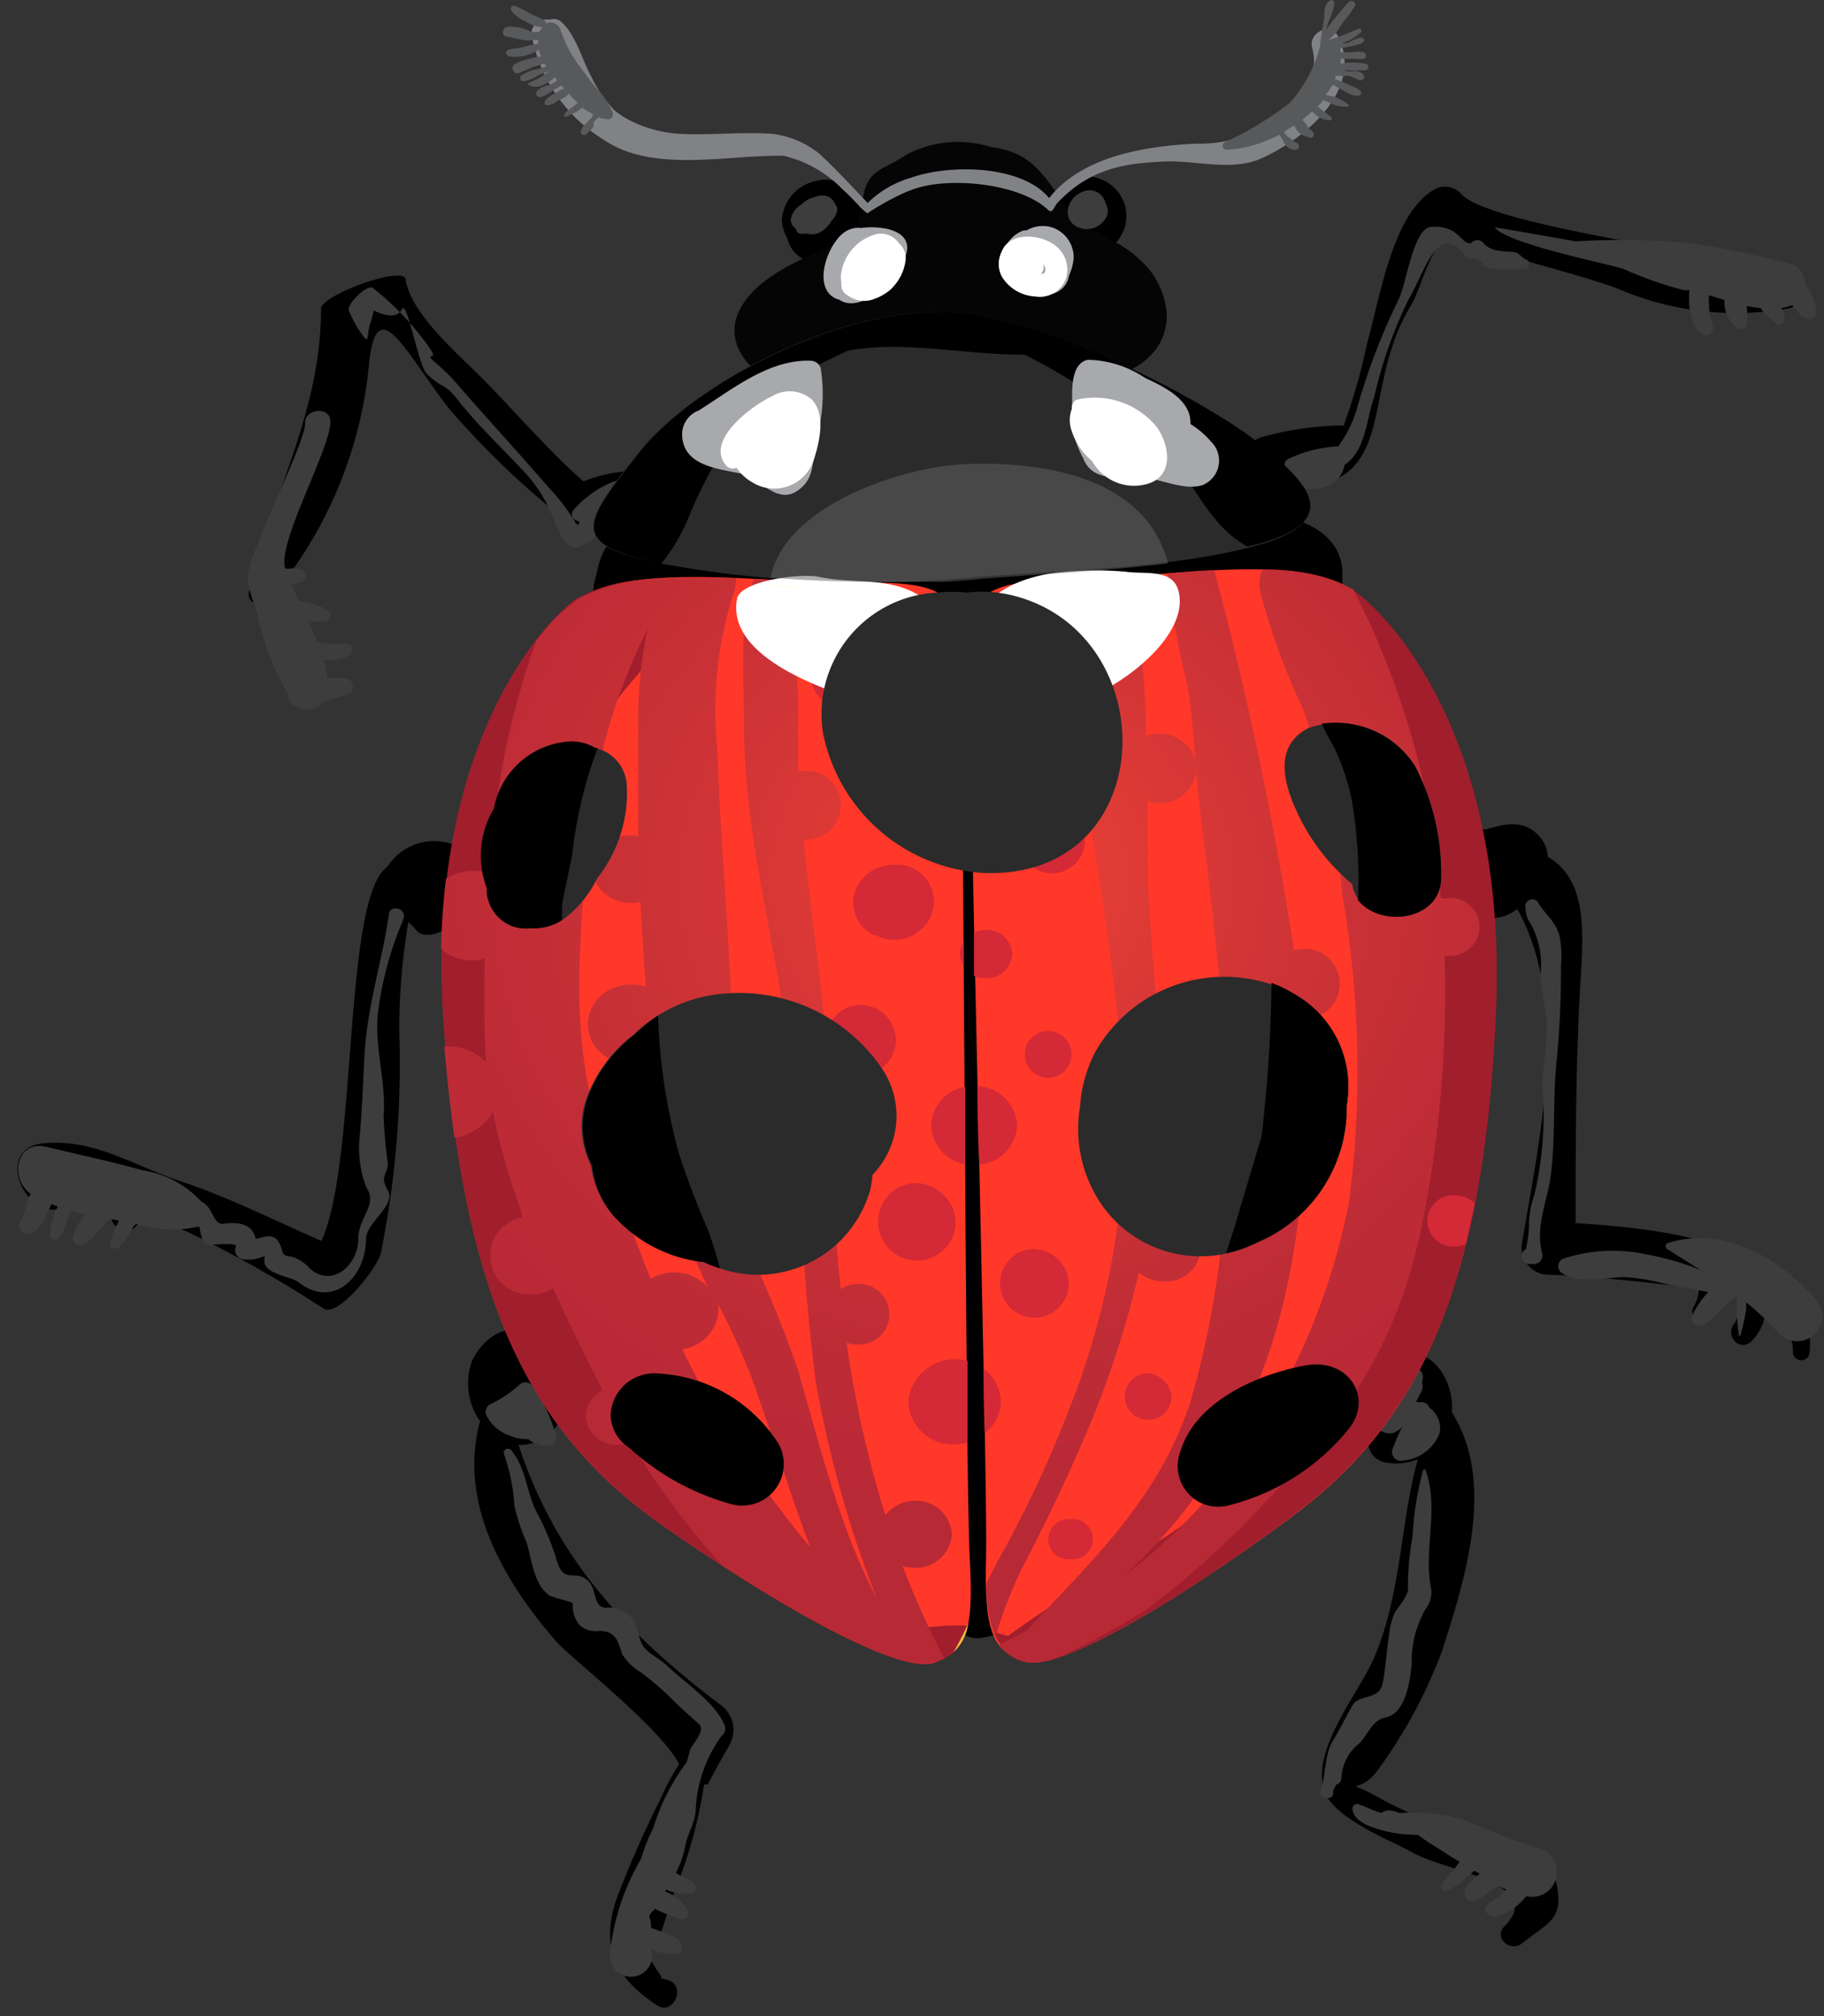 <svg xmlns="http://www.w3.org/2000/svg" xmlns:xlink="http://www.w3.org/1999/xlink" viewBox="-0.75 -0.006 78.081 86.276"><rect x="-0.75" y="-0.006" width="78.081" height="86.276" fill="#333333" stroke="none"/><defs><radialGradient id="a" cx="-543.36" cy="-262.76" r="29.49" gradientTransform="matrix(1 -.01 .01 .92 587.65 274.01)" gradientUnits="userSpaceOnUse"><stop offset="0" stop-color="#ef4136"/><stop offset=".01" stop-color="#ee4136"/><stop offset=".41" stop-color="#d03436"/><stop offset=".75" stop-color="#be2c36"/><stop offset="1" stop-color="#b82936"/></radialGradient><radialGradient id="b" cx="-543.36" cy="-262.76" r="29.49" xlink:href="#a"/></defs><title>Depositphotos_73586195_15</title><g data-name="Layer 2"><g data-name="Layer 4"><path d="M75.68 11.94c-1.74 0-3.65-.84-5.32-1.3-1.25-.35-7.63-1.28-8.56-2.35a.93.93 0 0 0-1.11-.21c-1.83 1-2.35 4.61-2.92 6.61a25.46 25.46 0 0 1-1 3.51 13.36 13.36 0 0 0-3.48.49 1.09 1.09 0 0 0 .24 2.14c6 .5 3.72-3.9 6.14-7.8.41-.66 1-3.19 1.81-2.84 1.22.52 5.86 1.67 7.08 2.18a12.78 12.78 0 0 0 7.25.82c.68-.08.59-1.26-.13-1.25z"/><path d="M25.8 20.19a6.41 6.41 0 0 0-1.57.4c-1.2-1-3.12-3.17-4.22-4.29s-3.17-2.85-3.4-4.36c-.09-.6-3.62.68-3.62 1.27 0 4.45-2.1 7.91-3.08 12.12-.12.5.57.67.85.35a18.15 18.15 0 0 0 4.3-10.24c.35-3 1.57-.35 3.38 2a36.32 36.32 0 0 0 5.13 4.9 1.23 1.23 0 0 0 .27.29 1.78 1.78 0 0 0 1.69 0l.57-.17.33-.07h.2a1.48 1.48 0 0 0 .74-.08 1.09 1.09 0 0 0 .63-1.14c-.13-1.07-1.39-1.11-2.2-.98z"/><path d="M19 36.29a2.37 2.37 0 0 0-3.17.8c-1.92 1.32-1.25 12.57-2.82 16-2-.86-3.89-1.84-6-2.54s-3.72-1.85-5.93-1.63c-1.83.18-1.08 2.63.36 2.83a.57.57 0 0 0 .17-1.13 13.37 13.37 0 0 1 1.63.26 2 2 0 0 0-.06.22l-.11.13a.38.38 0 0 0 0 .47.34.34 0 0 0 .35.16.32.32 0 0 0 .22-.11.41.41 0 0 0 .25-.14 1.39 1.39 0 0 0 .23-.37l.23.12a1.69 1.69 0 0 0-.22.27c-.51.78.69 1.47 1.06.65l.18-.42c.64.3 1.28.58 1.94.86A51.19 51.19 0 0 1 13.12 56c.62.36 2.32-1.79 2.44-2.42a40.88 40.88 0 0 0 .78-9.5 27.74 27.74 0 0 1 .39-4.63c.35.27.36.58.87.54a1.17 1.17 0 0 0 1.14-1.17c0-.29.5-.56.31-.77.49-.51.6-1.47-.05-1.76z"/><path d="M66.7 52.33c0-3.52 0-7 .22-10.56.11-1.89.27-4.15-1.41-5.11a1.46 1.46 0 0 0-.48-1c-.66-.61-1.43-.39-2.19-.17a1.29 1.29 0 0 0-1.09.28.74.74 0 0 0-.4.4 2.12 2.12 0 0 0-.32.58 2 2 0 0 0 1.62 2.5 1.9 1.9 0 0 0 1.55-.36c2.33 4.16.89 10.07.19 14.39a1.16 1.16 0 0 0 1 1.25 65.59 65.59 0 0 1 6.59.63 1.84 1.84 0 0 1-.25.79c-.18.34.28.72.6.55a1.17 1.17 0 0 0 .51-1.08v-.07c.3.07.6.16.87.25a1.88 1.88 0 0 1-.19 1c-.46.48.14 1.26.68.81a2.06 2.06 0 0 0 .63-1.32A1.86 1.86 0 0 1 76 57.86a.36.36 0 0 0 .71.06c.46-4.69-6.2-5.34-10.01-5.59z"/><path d="M30.17 73C26 69.88 23 66.59 21.45 61.82a1.91 1.91 0 0 0 1.79-1.09 1.16 1.16 0 0 0-.37-1.51c.09.16 0-.17-.05-.18-.07-.25-.11-.52-.17-.77a1 1 0 0 0-.72-.71.83.83 0 0 0-.2-.33c-.84-.85-2 .27-2.3 1.07a2.85 2.85 0 0 0 .2 2.24 2 2 0 0 0 .17.26c-.93 3.44.91 6.71 3.24 9.41.6.7 4.5 3.71 5.28 5.28a10 10 0 0 0-.81 1.51 44.89 44.89 0 0 0-1.88 4.28c-.69 2.08 0 3.36 1.74 4.52.71.47 1.3-.87.44-1.09l-.26-.07a.34.34 0 0 0 0-.09c-.17-.22-.31-.47-.46-.71l-.06-.1c.07-.11.15-.25.24-.41.43-.84.61-1.89 1-2.78a19.37 19.37 0 0 0 1.12-4.2h.16c.3-.58.61-1.15.94-1.71a1.32 1.32 0 0 0-.32-1.64z"/><path d="M65.75 80.09a1.39 1.39 0 0 0-.95-.86A22.84 22.84 0 0 1 58.43 77c-1.88-1.09-1.06 0-.13-1.36a21 21 0 0 0 2.68-5c1-3.11 2.31-7.25.42-10.21a3 3 0 0 0 0-.44c-.09-1.17-1-2.45-2.26-2a.34.34 0 0 0 0 .65c.15.22 0-.06.09.13a1.41 1.41 0 0 1 .13.27 1.71 1.71 0 0 1 .13.8 1 1 0 0 1-.14.57 4.33 4.33 0 0 1-.48 0c-1.23 0-1.5 2-.26 2.17a2.53 2.53 0 0 0 1.33-.14c-.75 2.74-.7 5.75-1.86 8.47-.63 1.5-2.68 3.88-2.16 5.66.35 1.22 2.89 2.18 3.83 2.71 1.36.77 5.73 1.3 3.91 3.13-.5.49.24 1.15.76.73 1.22-.99 1.92-1.01 1.33-3.05z"/><path d="M52.6 21.88a7.29 7.29 0 0 0-3.52.65c-1.72 1-6.08.19-8.11.2-2.34 0-4.71-.09-7.07 0a22.77 22.77 0 0 0-5.58-.1.81.81 0 0 0-1.07-.7 3.13 3.13 0 0 0-2.45 2.58 3.49 3.49 0 0 0-.16 1.22 1 1 0 0 0 1.58.6c1.52.6 4.46.28 5.67.15a29.86 29.86 0 0 0 3.63 0 16 16 0 0 0 .12 2.42c.31 3.49 1.06 6.94 1.42 10.42.55 5.32 2 10.66 1.73 16-.13 2.6.68 5.31 1 7.9.22 2.08-.28 4.06.23 6.13a1.15 1.15 0 0 0 1.38.7c2.68-.39 2.19-3.92 2.36-5.75.21-2.29-.47-4.82-.41-7.17a31.27 31.27 0 0 0-.26-4.13c.06-.66 0-1.32.05-1.76 0-.66.05-1.33.08-2a1 1 0 0 0 .54-.8c.13-4.11-.19-8.21 0-12.33.11-2.8 1.21-5.78.4-8.55a11.4 11.4 0 0 0-.33-1.26 40.13 40.13 0 0 0 5.35-.36h3a.94.94 0 0 0 .57-.19 3.77 3.77 0 0 0 .47-.16h.09a.94.94 0 0 0 .74 1.07 1.93 1.93 0 0 0 2.66-1.91c.15-2.2-2.32-2.82-4.11-2.87z"/><path d="M16.51 39.35c.2-.48-.54-.68-.61-.25-.28 2-.95 4-1.05 6.11-.06 1.14-.1 2.26-.2 3.4a4.67 4.67 0 0 0 .28 2.19c.52.73-.35 1.29-.34 2.19 0 1.17-1.16 2.14-2.1 1.26a1.75 1.75 0 0 0-.74-.48c-.54-.06-.31-.17-.56-.61s-.66-.22-1-.15c-.07-.54-.6-.77-1.37-.65-.42.06-.45-.63-.84-.89l-.11-.06a4.29 4.29 0 0 0-2.52-1.34c-1.35-.38-2.74-.67-4.1-1s-1.57 1.42-.69 2c-.18.41-.28.91-.45 1.22s.19.58.47.49.55-.54.69-.87l.18-.39.26.09c0 .09-.07.17-.1.26a3 3 0 0 0-.22 1 .22.22 0 0 0 .34.15 1.53 1.53 0 0 0 .36-.71 4 4 0 0 1 .2-.52l.62.16a2.3 2.3 0 0 0-.54 1 .29.29 0 0 0 .39.31c.34-.1.6-.46.83-.72s.21-.24.31-.37h.19l.25.06-.1.2c-.05.1-.49 1-.13 1s.62-.55.79-.83c0-.08.11-.16.17-.24a5 5 0 0 0 2.62.13h.1a3.48 3.48 0 0 0 .11.51.42.42 0 0 0 .32.26c.19 0 1.19-.11 1.13.07a.4.4 0 0 0 .3.55 1.6 1.6 0 0 0 .79-.09c.24-.07.1-.17.13.19 0 .53 1.21.66 1.46.88 1.44 1.14 2.88-.16 2.89-1.86 0-.68 1.3-1.43.93-2.07s0-.62 0-1.19a18.5 18.5 0 0 1-.18-2c.12-1.48-.42-3-.23-4.5a14.84 14.84 0 0 1 1.07-3.89z" fill="#3d3d3d"/><path d="M30.28 73.85c-.38-1-1.74-1.87-2.46-2.57-.2-.19-.56-.41-.76-.57-.53-.4-.39-.76-.61-1.24a1.26 1.26 0 0 0-1.26-.68c-.55 0-.39-.79-.75-1.14-.54-.53-1 .13-1.32-.77a11.49 11.49 0 0 0-.8-2c-.54-.9-.5-2-1.17-2.81a.18.18 0 0 0-.31.19 8 8 0 0 1 .43 2.16 8 8 0 0 0 .5 1.52c.25.72.3 1.85 1 2.32.15.1 1 .28 1 .34a1.31 1.31 0 0 0 .29.93 1 1 0 0 0 .83.25c.76 0 .81.48 1 1a2.33 2.33 0 0 0 .82.79 13.82 13.82 0 0 1 1.53 1.35c.3.29.62.56.93.85s-.31.87-.38 1.11-.09.34-.14.51a9.25 9.25 0 0 0-1.44 2.84 6.83 6.83 0 0 0-.51 1.29 10.07 10.07 0 0 0-1.35 4.15.91.91 0 0 0 1.82 0v-.22a3.17 3.17 0 0 0 1 .15.29.29 0 0 0 .24-.44c-.19-.34-.72-.46-1.05-.59l-.24-.08c0-.15 0-.29-.06-.44s.15-.26.22-.38a6.64 6.64 0 0 0 1.12.44.26.26 0 0 0 .32-.32 1.84 1.84 0 0 0-1-.86l.05-.08a1.81 1.81 0 0 0 1.13.14.19.19 0 0 0 .14-.19c0-.33-.35-.4-.62-.53l-.24-.13a4.4 4.4 0 0 0 .41-1.18c.1-.51.39-.94.44-1.46a5.77 5.77 0 0 1 1.09-3.2.42.42 0 0 0 .16-.45z" fill="#3d3d3d"/><path d="M65.08 79.06a26.72 26.72 0 0 1-3.25-1.24 8.06 8.06 0 0 0-2.6-.25h-.06c-.32-.11-.53-.18-.79 0-.36-.1-.68-.28-1-.38a.19.19 0 0 0-.23.18c0 .48.6.74 1 .86a5.25 5.25 0 0 0 1.62.27.37.37 0 0 0 .17 0c.41.32.85.56 1.35.89l.44.27-.18.25c-.18.23-.4.44-.57.68s.08.35.24.3a2.19 2.19 0 0 0 .73-.49c.14-.12.28-.23.41-.36l.23.13-.06.05c-.21.19-.5.39-.57.69s.17.54.44.43a2.93 2.93 0 0 0 .5-.34l.36-.24.1-.07.37.15a2.37 2.37 0 0 1-.49.43c-.13.09-.48.27-.4.48.21.52 1 .06 1.27-.15a3 3 0 0 0 .48-.47 1 1 0 0 0 .49-2.07z" fill="#3d3d3d"/><path d="M77 55.61c-1.57-1.79-4-3.19-6.37-2.42a.15.15 0 0 0 0 .26l1.42.89a11.83 11.83 0 0 0-2.42-.69 6.74 6.74 0 0 0-3.48.21.35.35 0 0 0-.05.6c.7.49 1.87.2 2.68.18a8.94 8.94 0 0 1 1.94.34l1.66.3a4 4 0 0 0-.69 1c-.15.32.29.58.54.38a11.69 11.69 0 0 0 .9-.82l.3-.3h.17v.45a8.33 8.33 0 0 0 .09 1.16h.06A8.75 8.75 0 0 0 74 56v-.28A11.58 11.58 0 0 1 75.35 57a1.08 1.08 0 0 0 1 .37 1.07 1.07 0 0 0 .65-1.76z" fill="#3d3d3d"/><path d="M77 13.31a2.36 2.36 0 0 0-.46-1.15l-.03-.16a.91.91 0 0 0-.64-.73c-1.3-.33-2.69-.61-4-.84a32.36 32.36 0 0 0-5.18-.11s-3.47-.62-3.45-.59c.55.69 4.64 1.51 5.48 1.76a16.6 16.6 0 0 0 2.61.92h.24a4.21 4.21 0 0 0 0 .73 2.24 2.24 0 0 0 .29.91c.14.23.53.47.69.12.07-.16 0-.33-.06-.48a2.78 2.78 0 0 1-.08-.7 1.76 1.76 0 0 1 0-.36l.66.2a1.36 1.36 0 0 0 .58 1.21.25.25 0 0 0 .38-.19 5.61 5.61 0 0 0 0-.71v-.05a5.81 5.81 0 0 0 .6.09 1 1 0 0 0 .15.22c.07.08.16.15.24.22l.16.12.08.07c.07 0 .08 0 0 0 .13.19.41 0 .37-.19a.44.44 0 0 0 0-.17 1.21 1.21 0 0 0-.13-.27 2.8 2.8 0 0 0 .47-.13 5 5 0 0 0 .38.44c.24.24.7.18.65-.18z" fill="#3d3d3d"/><path d="M12.31 18.12c0 .92-2.62 5.84-2.45 6.74s.27.81.47 1.66a10.24 10.24 0 0 0 1.28 3.2.44.44 0 0 0 .39.52.82.82 0 0 0 1.11-.24c.34-.09.69-.17 1-.28a.36.36 0 0 0-.06-.7 2.85 2.85 0 0 0-.79 0 3.85 3.85 0 0 0-.14-.79h.37c.3 0 .7-.1.84-.4a.22.22 0 0 0-.15-.28 5.42 5.42 0 0 0-.75 0c-.2 0-.4-.06-.6-.09-.13-.32-.27-.63-.39-.91a1.65 1.65 0 0 0 .83 0 .26.26 0 0 0 0-.46 4.06 4.06 0 0 0-1.24-.39l-.3-.7a3.23 3.23 0 0 0 .49-.14.25.25 0 0 0 .07-.38c-.14-.2-.48-.17-.7-.15h-.12c-.42-1 2-5.27 1.92-6.32-.01-.64-1.12-.54-1.08.11z" fill="#3d3d3d"/><path d="M23 61.25a6.38 6.38 0 0 0-1-2 .37.37 0 0 0-.52 0 5 5 0 0 1-1.26.84.37.37 0 0 0-.13.5 1.74 1.74 0 0 0 1 .84 1.62 1.62 0 0 0 .77.14 1.15 1.15 0 0 0 .88.28.38.38 0 0 0 .26-.6z" fill="#3d3d3d"/><path d="M60.44 60.23a.38.38 0 0 0-.36-.24L60 60c-.19-.09-.47.13-.32.33a9.13 9.13 0 0 0-.83 1.7.38.38 0 0 0 .47.46 1.85 1.85 0 0 0 1.56-1.18 1.07 1.07 0 0 0-.44-1.08z" fill="#3d3d3d"/><path d="M60.26 62.87h-.08a13.24 13.24 0 0 0-.46 2.85 12.38 12.38 0 0 0-.2 2.3c0 .27-.45.77-.57 1a2.81 2.81 0 0 0-.23.89c-.12.71-.14 1.43-.29 2.14s-1 .41-1.3.94-.52 1-.84 1.52-.29 1.43-.5 2.11c-.13.41.64.45.52 0l.14-.26a.32.32 0 0 0 .22-.23 2 2 0 0 1 .77-1.54c.41-.42.53-1 1.18-1.12.82-.21 1-1.61 1.06-2.27a4.57 4.57 0 0 1 .59-2.35 1.17 1.17 0 0 0 .22-1c-.29-1.62.38-3.37-.23-4.98z" fill="#3d3d3d"/><path d="M65.87 45.53a38.3 38.3 0 0 0 .2-4.22A4.39 4.39 0 0 0 66 40c-.2-.62-.56-.83-.88-1.34a.3.3 0 0 0-.57.18 1.28 1.28 0 0 0 .24.71 3.62 3.62 0 0 1 .4 2.18c.05.76.26 1.48.27 2.26s-.17 1.66-.18 2.48a15 15 0 0 1-.34 4.62 4.31 4.31 0 0 0-.24 1.23 4.05 4.05 0 0 1-.11 1v.11a.34.34 0 0 0 .12.65h.16a.37.37 0 0 0 .4-.44c-.3-1.15.18-2.14.35-3.24.22-1.56.1-3.23.25-4.87z" fill="#3d3d3d"/><path d="M23.81 21.81a.28.28 0 0 0 0 .39.7.7 0 0 0 .24.11c0 .2-.12.18-.23-.07l-.32-.47a9.09 9.09 0 0 0-.73-.88c-1.37-1.58-2.79-3.12-4.16-4.7a8.09 8.09 0 0 0-.7-.66c-.63-.56.18 0-.26-.63a12 12 0 0 0-2.46-2.6c-.23-.13-1.13.72-1 1a4.86 4.86 0 0 0 .62 1.09c.23.33.16-.13.27-.49.07-.21.12-.41.17-.62.43.21 1 .37 1.21-.06s.71 2.44 1.06 2.77c.74.7.71.33 1.34 1.13.83 1.06 1.84 2 2.77 3a6 6 0 0 1 1.28 2 3.87 3.87 0 0 0 .58 1.11.47.47 0 0 0 .52.17 2 2 0 0 0 .81-.51c.62-.56 1.29-.59 2-1a.49.49 0 0 0 .18-.59c-.43-1.7-2.53-.3-3.19.51z" fill="#3d3d3d"/><path d="M64.54 11.08c-.17-.08-.27-.28-.47-.3-.51-.05-1 0-1.35-.42a.33.33 0 0 0-.46 0c-.22.19-.5-.29-.82-.48a1.61 1.61 0 0 0-.9-.18c-.81 0-1.08 2.52-1.45 3.17a27.66 27.66 0 0 0-1.7 4.42 5.11 5.11 0 0 1-.86 1.81h-.11a5.61 5.61 0 0 0-2 .52.31.31 0 0 0-.1.5.4.4 0 0 0 .16.65c1 .36 2.13.14 2.33-.89a1.36 1.36 0 0 0 .26-.21c.65-.66.69-1.8 1-2.66a19.08 19.08 0 0 1 1.49-4.23c.7-1.17 1.24-3.4 2.43-1.81a.25.25 0 0 0 .25.08c.39-.12.45.48 1 .46a10.88 10.88 0 0 0 1.29 0 .22.22 0 0 0 .01-.43z" fill="#3d3d3d"/><path d="M60.13 59.11c.17-.5-.44-.87-.85-.64a2 2 0 0 0-.73.86 2.47 2.47 0 0 0-.4.94.65.65 0 0 0-.11.38.69.69 0 0 0 .88.65c.65-.27.81-1.14 1.14-1.69a.58.58 0 0 0 .06-.48z" fill="#3d3d3d"/><path d="M45.76 7.55a1.68 1.68 0 1 0 1.71 1.66 1.7 1.7 0 0 0-1.71-1.66z"/><path d="M36 8.77a1.94 1.94 0 0 0-.21-.43 1.41 1.41 0 0 0-1.57-.61 1.83 1.83 0 0 0-1.5 1.69 1.66 1.66 0 0 0 .23.76 1.35 1.35 0 0 0 1.33 1.06h.35a1.34 1.34 0 0 0 .95-.24A1.62 1.62 0 0 0 36 8.77z"/><path d="M47.92 11c-.84-.81-2.22-1.07-2.9-2-1.12-1.53-1.56-2.48-3.36-2.72a4.76 4.76 0 0 0-3.59.32c-1 .68-1.6.6-1.85 1.71-.11.5-.17 1-.3 1.5-.05.1-.08.15-.07.17l-.33.18c-1.49.79-3.39 1.35-4.37 2.71-1.32 1.82.45 3.36 2.23 4.11a1.76 1.76 0 0 0 1.62-.13c1.7.49 4 0 5.83-.29a10.49 10.49 0 0 0 2.89-.09c2.28.12 5.35-.42 5.48-2.89A3.43 3.43 0 0 0 47.92 11z" fill="#050505"/><path d="M24 25.62c-1.31.83-6.61 6.26-5.74 18.33s3.88 17.54 9.52 21.44S38 71.66 39.29 71.13s1.66-1.18 1.47-4.52-.25-36.74-.43-38.92-.46-2.82-4.22-2.76-9.63-.93-12.11.69z" fill="#ff3829"/><path d="M57 25.14c1.33.79 6.78 6.07 6.26 18.15S59.93 60.94 54.41 65s-10.09 6.57-11.35 6.08-1.69-1.13-1.6-4.47-.81-36.73-.7-38.91.38-2.83 4.14-2.89 9.61-1.18 12.1.33z" fill="#ff3829"/><path d="M40.72 24.72A48.59 48.59 0 0 1 27 24c-3.36-.79-2.78-1.65-.45-4.61s8.25-6 12.71-6.05 11.92 4 13.89 5.66 3.67 3.29-.08 4.33-8.87 1.06-12.35 1.39z" fill="#2b2b2b"/><path d="M18.25 43.94c.87 12.06 3.88 17.54 9.52 21.44S38 71.66 39.29 71.13a2 2 0 0 0 1.38-1.58h-.15a3.39 3.39 0 0 0-.47 0c-.55 0-1.16.1-1.78.13-1-.44-2-1.31-2.75-1.6a4.42 4.42 0 0 1-.83-.41 32.7 32.7 0 0 1-2.43-2.48 20.22 20.22 0 0 0-3-2.63 10.3 10.3 0 0 1-2.64-3.3 33.83 33.83 0 0 1-4.31-16.61c0-4.83.65-9.63 4-13.51.76-.88 2.45-3 1-4a2.32 2.32 0 0 0-.61-.33 6.61 6.61 0 0 0-2.78.81c-1.24.83-6.54 6.26-5.67 18.32zm12.16 21.74l.53.58-.42-.26-1.11-1.2a9.38 9.38 0 0 1 1 .88zm-5.06-5.2l.18.32c.11.18.22.36.34.54l-.79-.7a.9.9 0 0 0 .26-.16zM21.61 52c-.31-1.17-.57-2.36-.77-3.54v-.55c.12.42.22.84.32 1.26s.15.77.24 1.16l.08.46c.09.5.17 1 .25 1.51zm3.68-24.33a.77.77 0 0 0 .09-.45l.5-.54a.75.75 0 0 0 .19-.41c.07.09.07.25-.05.49a6 6 0 0 1-.94 1.34z" fill="#a11e2d"/><path d="M53.19 19c-2-1.65-9.43-5.72-13.89-5.66s-10.38 3.09-12.71 6.05-2.91 3.78.41 4.61l.55.12a7.68 7.68 0 0 0 1.18-2 22.53 22.53 0 0 1 2.16-4c1.18-.71 2.21-1.67 3.32-2.48l1.32-.64c2.46-.45 5 .18 7.52.17h.06a27.43 27.43 0 0 1 2.44 1.39 14.74 14.74 0 0 1 4.29 3.63c.89 1.2 1.47 2.47 2.82 3.19l.45-.11c3.75-1.02 2.06-2.67.08-4.27z"/><path d="M43.05 71.07c1.26.5 5.83-2 11.35-6.08s8.37-9.62 8.89-21.71S58.37 25.93 57 25.14a6.29 6.29 0 0 0-2.56-.71c-.49.88.18 2.51.71 3.34a12.81 12.81 0 0 1 2.15 4.13c.46 2 .87 3.92 1.17 5.92a36.13 36.13 0 0 1-.22 11.5A31.09 31.09 0 0 1 55 59.8a20.31 20.31 0 0 1-7.61 7c-1.71 1-3.42 2.05-5 3.2l-.59-.18a2 2 0 0 0 1.25 1.25z" fill="#a11e2d"/><path d="M35.63 27.13a1.63 1.63 0 0 0-1.21 2.8 1.81 1.81 0 0 0 3-1.2 1.67 1.67 0 0 0-1.79-1.6z" fill="#d42936"/><path d="M37.48 37a1.72 1.72 0 0 0-1.64 1.18 1.53 1.53 0 0 0 .81 1.82h.07a1.69 1.69 0 0 0 1.63 0 3.42 3.42 0 0 0 .39-.29A1.58 1.58 0 0 0 37.48 37z" fill="#d42936"/><path d="M36.1 43a1.5 1.5 0 1 0 0 3 1.5 1.5 0 1 0 0-3z" fill="#d42936"/><path d="M38.34 50.62a1.66 1.66 0 1 0 1.82 1.63 1.74 1.74 0 0 0-1.82-1.63z" fill="#d42936"/><path d="M38.13 60a1.92 1.92 0 0 0 2 1.8 2 2 0 0 0 .54-.09v-3.48A2 2 0 0 0 38.13 60z" fill="#d42936"/><path d="M42.09 59.94a1.77 1.77 0 0 0-.73-1.37c0 1 0 1.91.05 2.75a1.75 1.75 0 0 0 .68-1.38z" fill="#d42936"/><path d="M40 65.64a1.54 1.54 0 0 0-1.6-1.43 1.62 1.62 0 0 0-1.25.62 46.65 46.65 0 0 1-1.66-7.38 1.63 1.63 0 0 0 .53.08 1.3 1.3 0 1 0 0-2.6 1.43 1.43 0 0 0-.78.22c-.27-2.53-.4-5.08-.45-7.63-.09-3.9-.77-7.73-1.14-11.61a1.47 1.47 0 1 0-.14-2.91h-.09v-3.14a21.94 21.94 0 0 1 .18-5l-2.09-.1c-.65 2-.4 4.37-.41 6.28 0 4.88 1.44 9.44 1.95 14.24.08.74.14 1.48.21 2.23a2 2 0 0 0-.64-.1 1.64 1.64 0 1 0 0 3.27 1.86 1.86 0 0 0 .81-.19c.19 2.89.36 5.78.75 8.67a47.74 47.74 0 0 0 2.58 9.17c-1.61-3-2.51-6.86-3.37-9.77a48.37 48.37 0 0 0-2.21-5.34c-1-2.31-.64-4.88-.6-7.3.07-4.6-.48-9.22-.62-13.83a16.47 16.47 0 0 1 .64-6.55 2.22 2.22 0 0 0 .16-.81c-1 0-2-.05-2.93 0l-.06.09a.53.53 0 0 0 0-.08 8.07 8.07 0 0 0-3.77.89 8.19 8.19 0 0 0-1.8 1.8 35.14 35.14 0 0 0-2 9.94 2.11 2.11 0 0 0-.71-.11 2.17 2.17 0 0 0-1.15.34c-.11.94-.19 1.94-.21 3a2.15 2.15 0 0 0 1.41.5A2.36 2.36 0 0 0 20 41c-.05 2.07 0 3.71.06 4.45a2.25 2.25 0 0 0-1.79-.67c.12 1.38.26 2.66.43 3.88h.11a2.1 2.1 0 0 0 .49-.15l.23-.12a2.16 2.16 0 0 0 .82-.82 29.2 29.2 0 0 0 1.31 4.51 1.66 1.66 0 0 0 .34 3.3 1.84 1.84 0 0 0 .93-.25c.67 1.48 1.4 2.93 2.12 4.36a1.24 1.24 0 0 0-.72 1.11 1.31 1.31 0 0 0 1.36 1.22 1.41 1.41 0 0 0 .56-.13A32.66 32.66 0 0 0 30.18 67c4.51 2.91 8 4.58 9.11 4.13l.38-.18A35 35 0 0 1 37.89 67a1.63 1.63 0 0 0 .52.08A1.54 1.54 0 0 0 40 65.64zM27.11 54.72c-.67-1.63-1.25-3.26-1.75-4.86a1.22 1.22 0 1 0-.13-2.44 1.47 1.47 0 0 0-.54.12c0-.1-.05-.19-.08-.29-1-3.94-.43-8.35-.08-12.35a24.24 24.24 0 0 1 2.45-8 18.47 18.47 0 0 0-.41 4.24v4.64a1.64 1.64 0 0 0-1.73.69 1.38 1.38 0 0 0 .27 1.74l.06.05a1.73 1.73 0 0 0 1.5.32c.06 1.22.13 2.43.23 3.64a2 2 0 0 0-1.58.14 1.66 1.66 0 0 0-.64 2.36 2 2 0 0 0 2.53.59c.08.6.16 1.2.25 1.8a36 36 0 0 0 1.11 5.61 19.1 19.1 0 0 0 1 2.38 1.89 1.89 0 0 0-1.47-.66 1.92 1.92 0 0 0-.99.28zm1.37 3A1.76 1.76 0 0 0 30 56.08a1.5 1.5 0 0 0 0-.27 31.19 31.19 0 0 1 1.48 3.28c.85 2.39 1.57 4.77 2.45 7.1a40.35 40.35 0 0 1-5.45-8.42z" fill="url(#a)"/><path d="M40.69 69.48a13 13 0 0 1-.62 1.2 2 2 0 0 0 .62-1.2z" fill="#e6c23f"/><path d="M61.19 38.44h-.26a34.68 34.68 0 0 0-3.76-13.24l-.17-.06a8 8 0 0 0-3.72-.77 1.6 1.6 0 0 0-.09.91 28.31 28.31 0 0 0 1.85 5.07 34.34 34.34 0 0 1 1.67 7.94A43.86 43.86 0 0 1 57 51.41a28.24 28.24 0 0 1-5 11.42 24.35 24.35 0 0 1-4.64 4.59c6.9-6.27 8.27-14.92 7.54-23.83h.2a1.5 1.5 0 1 0 0-3 2 2 0 0 0-.46.07 154.86 154.86 0 0 0-3.41-16.26c-.67 0-1.33.08-2 .13a34.36 34.36 0 0 0 .86 4.82c.16 1 .24 2.09.33 3.14a1.62 1.62 0 0 0-1.58-1.1 1.75 1.75 0 0 0-.55.11 28.51 28.51 0 0 0-.75-6.83c-.94.07-1.84.13-2.64.14h-.14c.3 7.7 2.4 15.27 2.63 23A33.49 33.49 0 0 1 45 60.34a49.16 49.16 0 0 1-3 6.38c-.18.33-.35.68-.51 1a5.63 5.63 0 0 0 .37 2.31 20.3 20.3 0 0 1 1.1-2.85c.95-1.82 1.84-3.65 2.65-5.53a41.21 41.21 0 0 0 2.39-7.2 1.67 1.67 0 0 0 1.06.37 1.47 1.47 0 1 0 0-2.93 1.79 1.79 0 0 0-.54.1c.1-.62.19-1.25.27-1.88.5-4.38-.35-8.88-.42-13.27v-2.57a1.68 1.68 0 0 0 .59.1 1.59 1.59 0 0 0 1.5-1.37c.05.61.11 1.23.18 1.84.37 2.92.73 5.82.94 8.74h-.28a1.28 1.28 0 1 0 0 2.55 1.37 1.37 0 0 0 .38-.06v1.36a37.89 37.89 0 0 1-1.49 12.61c-1.36 4.08-4.12 6.67-7 9.73L42 70.4a2.3 2.3 0 0 0 1 .68 2.49 2.49 0 0 0 1.52-.16 31.38 31.38 0 0 0 3.73-2A38.85 38.85 0 0 0 53.67 64c3.54-3.69 5.54-6.92 6.5-11.83a50.23 50.23 0 0 0 .92-11.28h.14a1.24 1.24 0 1 0 0-2.47z" fill="url(#b)"/><path d="M43.44 53.44A1.47 1.47 0 1 0 45 54.88a1.54 1.54 0 0 0-1.56-1.44z" fill="#d42936"/><path d="M39.11 48.18a1.75 1.75 0 0 0 1.46 1.63V46.5a1.75 1.75 0 0 0-1.46 1.68z" fill="#d42936"/><path d="M42.79 48.13a1.77 1.77 0 0 0-1.7-1.66q0 1.68.08 3.36a1.77 1.77 0 0 0 1.62-1.7z" fill="#d42936"/><path d="M44.12 44.11a1 1 0 1 0 0 2 1 1 0 1 0 0-2z" fill="#d42936"/><path d="M40.51 41.34v-1.07a.94.94 0 0 0-.17.55 1 1 0 0 0 .17.52z" fill="#d42936"/><path d="M42.58 40.78a1.09 1.09 0 0 0-1.14-1 1.14 1.14 0 0 0-.5.12v1.85a1.17 1.17 0 0 0 .49.1 1.09 1.09 0 0 0 1.15-1.07z" fill="#d42936"/><path d="M44.15 34.55a1.41 1.41 0 1 0 1.54 1.38 1.48 1.48 0 0 0-1.54-1.38z" fill="#d42936"/><path d="M38.74 32a1.7 1.7 0 0 0 1.71 1.58v-3.22A1.7 1.7 0 0 0 38.74 32z" fill="#d42936"/><path d="M42.25 31.91a1.68 1.68 0 0 0-1.48-1.57c0 .89 0 2 .05 3.18a1.68 1.68 0 0 0 1.43-1.61z" fill="#d42936"/><path d="M43 25.54a1.13 1.13 0 1 0 1.24 1.11A1.19 1.19 0 0 0 43 25.54z" fill="#d42936"/><path d="M48.25 58.76a1 1 0 1 0 1.15 1 1.1 1.1 0 0 0-1.15-1z" fill="#d42936"/><path d="M45.08 65a.86.86 0 1 0 0 1.71.86.86 0 1 0 0-1.71z" fill="#d42936"/><path d="M61.56 51.14a1.1 1.1 0 1 0 0 2.19 1.14 1.14 0 0 0 .43-.09q.21-.85.39-1.77a1.25 1.25 0 0 0-.82-.33z" fill="#d42936"/><path d="M56.53 1.55c-.31-.64-1.29-.16-1.11.49.34 1.21-.5 2.13-1.35 2.87a5.41 5.41 0 0 1-3.59 1.23c-2.5.11-5 .65-6.32 2.33C43 7.06 39.94 7 38.24 7.6a4.42 4.42 0 0 0-1.85 1.08S35 7.18 34.31 6.56a4 4 0 0 0-2-.84c-1.34-.09-2.7.07-4 0a5.49 5.49 0 0 1-2.09-.57 3.86 3.86 0 0 1-.65-.42 5.47 5.47 0 0 1-1-1.44c-.39-.7-.69-1.88-1.33-2.39a.44.44 0 0 0-.41-.07h-.23a.61.61 0 0 0-.6.62 6.66 6.66 0 0 0 3.09 4.52c2.11 1.45 5.32.64 7.7.69a5.12 5.12 0 0 1 2.54 1.45c.43.36 1 1.08 1.08 1s1.15-.74 1.89-1c1.53-.58 4.62-.28 5.82.87.19.18.24-.14.42-.33 1.38-1.44 2.85-1.7 4.79-1.75 1.28 0 2.72.41 3.92-.13 1.85-.82 4.41-2.94 3.28-5.22z" fill="#808285"/><path d="M25.46 4.77a3.45 3.45 0 0 0-.76-1.09c-.19-.23-.36-.48-.54-.72a5.47 5.47 0 0 1-.9-1.65.46.46 0 0 0-.65-.31.09.09 0 0 0 0-.08C22.46.77 22.17.69 22 .6s-.45-.25-.68-.34-.23.12-.16.22a1.6 1.6 0 0 0 .59.43 1.47 1.47 0 0 0 .73.25.56.56 0 0 0-.14.2h-.35a1 1 0 0 0-.2-.09 1.91 1.91 0 0 0-.8-.13c-.22 0-.31.37-.05.42s.49.11.73.15a1.06 1.06 0 0 0 .37 0 1.11 1.11 0 0 1 .25 0 1.23 1.23 0 0 0 0 .16 2.57 2.57 0 0 0-.53.11c-.23.06-.48.09-.71.13s-.11.28 0 .3a1.9 1.9 0 0 0 1.26-.28 2.87 2.87 0 0 0 .11.28c-.2 0-.4.09-.59.12a2 2 0 0 0-.54.21c-.21.1-.05.47.16.38l.44-.18a.92.92 0 0 0 .18-.1h.06l.43-.13.08.12-.38.13a1.56 1.56 0 0 0-.71.28.14.14 0 0 0 .1.23 1.38 1.38 0 0 0 .62-.25 5.27 5.27 0 0 1 .5-.18c-.11.06-.21.15-.31.21a4.46 4.46 0 0 1-.61.31v.06a.65.65 0 0 0 .66 0A1.67 1.67 0 0 0 23 3.3l.1.14a1.21 1.21 0 0 1-.39.2 1 1 0 0 0-.45.23c-.14.14 0 .35.21.26s.31-.17.46-.27.24-.13.36-.21l.12.15c-.06 0-.11 0-.17.05L23 4c-.14.06-.39.21-.43.36a.11.11 0 0 0 .08.14.71.71 0 0 0 .47-.2l.13-.05A1 1 0 0 0 23.6 4l.12.14a2.92 2.92 0 0 0 .26.25l-.17.15c-.13.1-.37.23-.41.4V5a1 1 0 0 0 .28-.1 2.08 2.08 0 0 0 .35-.19l.15-.11a3.07 3.07 0 0 0 .46.28L24.6 5l-.18.19c-.1.12-.25.21-.3.39s.15.26.25.14.3-.22.29-.39.13-.21.2-.32a1.45 1.45 0 0 0 .4.09.22.22 0 0 0 .2-.33z" fill="#58595b"/><path d="M57.7 2.72a3 3 0 0 0-1.06 0v-.21h.56a1.74 1.74 0 0 0 .42 0c.13 0 .14-.26 0-.28a1.44 1.44 0 0 0-.5 0h-.49v-.18c.35-.06 1.1-.14 1-.38a.14.14 0 0 0-.13-.07 2.26 2.26 0 0 0-.58.24 1.58 1.58 0 0 1-.31 0h.11a2.22 2.22 0 0 0 .79-.47c.06-.06 0-.18-.09-.15-.3.12-.59.25-.89.36l-.42.13A2.18 2.18 0 0 0 56.7 1a5.72 5.72 0 0 0 .57-.78.17.17 0 0 0-.27-.15c-.24.24-.44.51-.66.77a2.82 2.82 0 0 0-.31.43 1.79 1.79 0 0 1 .1-.38 2.23 2.23 0 0 0 .24-.77.12.12 0 0 0-.14-.12c-.24.1-.29.38-.29.62s-.12.75-.16 1.13a.11.11 0 0 0 0 .13 5.82 5.82 0 0 1-1.31 2.51 14.14 14.14 0 0 1-2.79 1.69.17.17 0 0 0 .09.32A5.29 5.29 0 0 0 54 5.76l.07.08a1.14 1.14 0 0 0 .08.12 1.11 1.11 0 0 1 .07.15c.08.18.37.36.57.27a.13.13 0 0 0 .06-.15c0-.1-.1-.13-.18-.17s-.16-.14-.25-.2a.44.44 0 0 1-.18-.19v-.06l.41-.25a.9.9 0 0 0 .27.36 1.64 1.64 0 0 0 .24.12c.08 0 .15.08.23.05a.14.14 0 0 0 .1-.13c0-.13-.1-.2-.21-.26a1.38 1.38 0 0 0-.28-.38l.41-.35.08.06a1 1 0 0 0 .69.31c.07 0 .12-.09.06-.14s-.4-.28-.58-.45l.25-.27.24.1a1.33 1.33 0 0 0 .83.17v-.08a2.24 2.24 0 0 0-.7-.36L56 4.06a4.13 4.13 0 0 0 .28-.42h.08A6.92 6.92 0 0 0 57 4a.72.72 0 0 0 .4.09c.06 0 .14-.1.12-.16s-.26-.22-.44-.27a4 4 0 0 0-.4-.17l-.29-.12.05-.13h.53c.1 0 .32.14.49.19a.16.16 0 0 0 .17-.23.48.48 0 0 0-.48-.15h-.16L56.66 3h.21a6.25 6.25 0 0 0 .74 0h.07a.12.12 0 0 0 .02-.28z" fill="#58595b"/><path d="M37 45.71a7.4 7.4 0 0 0-6.87-3.19 6.26 6.26 0 0 0-3.76 1.75 6 6 0 0 0-2 2.68 3.66 3.66 0 0 0 .18 2.91A4 4 0 0 0 25.5 52a6.09 6.09 0 0 0 3.88 2 7.05 7.05 0 0 0 .69.27 5 5 0 0 0 6.43-3.35 5.2 5.2 0 0 0 .1-.66 3.6 3.6 0 0 0 .4-4.55z" fill="#2b2b2b"/><path d="M54.67 42.55A6.35 6.35 0 0 0 46.14 45a6 6 0 0 0-.66 2.37 5.73 5.73 0 0 0 .71 3.83 5.16 5.16 0 0 0 6.87 1.95 6.23 6.23 0 0 0 3.83-5.41v-.41a4.54 4.54 0 0 0-2.22-4.78z" fill="#2b2b2b"/><path d="M59.83 32.78a3.9 3.9 0 0 0-4.55-1.64C53.55 32 54.37 34 55 35.2a8.81 8.81 0 0 0 2.13 2.62c.34 2 3.87 1.85 3.81-.33a10 10 0 0 0-1.11-4.71z" fill="#2b2b2b"/><path d="M24.74 32a2 2 0 0 0-1-.28 3.51 3.51 0 0 0-3.34 2.88 3.92 3.92 0 0 0-.31 3.4c0 .18 0 .37.08.56A1.67 1.67 0 0 0 22 39.71a2.17 2.17 0 0 0 1.5-.48 4.78 4.78 0 0 0 1.31-1.65 5.89 5.89 0 0 0 1.27-4A1.73 1.73 0 0 0 24.74 32z" fill="#2b2b2b"/><path d="M55.14 58.42c-2.14.39-4.73 1.58-5.36 3.68a1.74 1.74 0 0 0 2.17 2.28 9.56 9.56 0 0 0 5-3.2c1.13-1.33.05-3.1-1.81-2.76z"/><path d="M32.57 61.76a6.51 6.51 0 0 0-5.29-3 1.86 1.86 0 0 0-1.89 1.79 1.7 1.7 0 0 0 .78 1.38 10.66 10.66 0 0 0 4.33 2.41 1.78 1.78 0 0 0 2.07-2.58z"/><path d="M49.72 25.37c-.21-1.07-1.41-.79-2.26-.91a14.68 14.68 0 0 0-2.64 0c-1.83.15-4 1-3.86 3a2.46 2.46 0 0 0-.33.51l-.26-.08a4 4 0 0 0-1.48-2.21c-1.34-1.06-3-.67-4.58-1-.78-.17-3.37.16-3.51.94-.51 2.73 4.56 4.29 7.31 4.88a1.7 1.7 0 0 0 1.29.22h.25a1.78 1.78 0 0 0 1.48-.44 1.46 1.46 0 0 0 .49.19 8.75 8.75 0 0 0 4.32-.68c1.65-.68 4.13-2.65 3.78-4.42z" fill="#fff"/><path d="M42.63 25.48a5.58 5.58 0 0 0-2-.13 6.31 6.31 0 0 0-1.25 0 5.2 5.2 0 0 0-4.9 6 7.46 7.46 0 0 0 6.91 6c7.56.25 7.75-10.22 1.24-11.87z" fill="#2b2b2b"/><path d="M34.38 15.75a.45.45 0 0 0-.43-.32c-1.79-.06-3.33 1.21-4.79 2.13a1.09 1.09 0 0 0-.71 1c0 1.32 1.43 1.48 2.43 1.68s1.73 1.6 2.77.53c.52-.54.35-1.29.55-2a6.94 6.94 0 0 0 .18-3.02zm-3.88 3.46a.38.38 0 0 0 0-.12 3 3 0 0 1 .33.16z" fill="#a7a9ac"/><path d="M51.09 18.89a3.69 3.69 0 0 0-.88-.75.23.23 0 0 0 0-.07c0-1-1.18-1.55-1.95-1.91a4.56 4.56 0 0 0-2.43-.77c-.76.13-.69 1.36-.68 1.89a3.86 3.86 0 0 0 .47 2.32c.34.94 1.44.86 2.3.82s1.95.61 2.81.33a1.13 1.13 0 0 0 .36-1.86z" fill="#a7a9ac"/><path d="M44.2 9.7a1.38 1.38 0 0 0-1 .15h-.12a1.36 1.36 0 0 0-.79 1.84.86.86 0 0 0 0 .1 1.41 1.41 0 0 0 1.11.79 1 1 0 0 0 .83 0 .94.94 0 0 0 .78-.79 2.3 2.3 0 0 0 .2-.74A1.35 1.35 0 0 0 44.2 9.7z" fill="#a7a9ac"/><path d="M37 9.75a3.26 3.26 0 0 0-.89 0 1 1 0 0 0-.63.13c-.73.41-1.46 2.25-.56 2.83a.88.88 0 0 0 .26.11.86.86 0 0 0 .46.15 1.15 1.15 0 0 0 .86-.33 1.13 1.13 0 0 0 .8-.19.9.9 0 0 0 .33-.89 1.67 1.67 0 0 0 .44-.8c.13-.66-.5-.94-1.07-1.01z" fill="#a7a9ac"/><path d="M34 17.09a1.44 1.44 0 0 0-1.7-.14c-.78.35-2.85 1.84-2 2.92a.39.39 0 0 0 .48.14 2 2 0 0 0 .67.62 1.78 1.78 0 0 0 2.65-1c.23-.73.51-1.9-.1-2.54z" fill="#fff"/><path d="M37.73 10.4a.94.94 0 0 0-1-.38 2.07 2.07 0 0 0-1.46 1.59 1.4 1.4 0 0 0 0 .52.49.49 0 0 0 .28.51 1.16 1.16 0 0 0 1.14.14A2 2 0 0 0 38 11.23a.85.85 0 0 0-.27-.83z" fill="#fff"/><path d="M44.46 10.53c-.62-.53-2-.64-2.33.23a1.17 1.17 0 0 0 0 1.06 1.78 1.78 0 0 0 1.43.86 1.19 1.19 0 0 0 1.32-.77 1.28 1.28 0 0 0-.42-1.38zM44 11.6a.18.18 0 0 1-.18.12 1.07 1.07 0 0 0 .1-.23 1 1 0 0 0 0-.19.39.39 0 0 1 .08.3z" fill="#fff"/><path d="M48.73 18.22a3.43 3.43 0 0 0-3.35-1.13.33.33 0 0 0-.24.38 1.37 1.37 0 0 0 0 1 2.67 2.67 0 0 0 .86 1.25 2.05 2.05 0 0 0 2.29 1c1.26-.3 1.04-1.72.44-2.5z" fill="#fff"/><path d="M23.75 36.54A18.18 18.18 0 0 1 24.84 32h-.11a2 2 0 0 0-1-.28 3.51 3.51 0 0 0-3.34 2.88 3.92 3.92 0 0 0-.3 3.4c0 .18 0 .37.08.56A1.67 1.67 0 0 0 22 39.71a2.15 2.15 0 0 0 1.31-.35v-.66c.13-.7.3-1.45.44-2.16z"/><path d="M56.89 47.74v-.41a4.54 4.54 0 0 0-2.21-4.79 5.31 5.31 0 0 0-1-.49 61.31 61.31 0 0 1-.42 6.53l-.17.59c-.31 1.05-.63 2.1-.94 3.15-.13.45-.29.87-.41 1.3a5.64 5.64 0 0 0 1.35-.47 6.23 6.23 0 0 0 3.8-5.41z"/><path d="M60.94 37.49a10 10 0 0 0-1.11-4.7 4.06 4.06 0 0 0-4-1.83 8.54 8.54 0 0 0 .49.93 9.73 9.73 0 0 1 .81 2.41 20 20 0 0 1 .25 4.21c.98 1.22 3.62.86 3.56-1.02z"/><path d="M28.31 49.34a25.11 25.11 0 0 1-.89-5.89 5.76 5.76 0 0 0-1 .82 6 6 0 0 0-2 2.68 3.66 3.66 0 0 0 .18 2.91 4 4 0 0 0 .9 2.14 6.09 6.09 0 0 0 3.88 2 7.05 7.05 0 0 0 .69.27c-.16-.57-.32-1.15-.54-1.71a34.82 34.82 0 0 1-1.22-3.22z"/><path d="M46 25h.44z" fill="#fff057" opacity=".52"/><path d="M45.49 25.06h.35z" fill="#fff057" opacity=".52"/><path d="M32.19 25.06c.87 0 1.72.1 2.52.13-.8-.04-1.65-.09-2.52-.13z" fill="#fff057" opacity=".52"/><path d="M39.76 24.79h-.3z" fill="#fff057" opacity=".52"/><path d="M40.47 19.86c-2.66.13-7.64 1.78-8.23 4.85 1.35.11 2.78.17 4.2.18h3.32l1-.08.66-.06c2.29-.19 5.14-.31 7.83-.65-.97-3.73-5.4-4.4-8.78-4.24z" fill="#636363" opacity=".52"/><path d="M33.32 9.78a.25.25 0 0 0 .33.21h.15a.76.76 0 0 0 .54-.05 1.23 1.23 0 0 0 .51-.51.77.77 0 0 0 .24-.43.41.41 0 0 0-.1-.29.55.55 0 0 0-.48-.35.91.91 0 0 0-.4.07 1.08 1.08 0 0 0-.38.17 1.46 1.46 0 0 0-.18.15.9.9 0 0 0-.45.67.48.48 0 0 0 .22.36z" fill="#3d3d3d"/><path d="M45.46 9.74a.93.93 0 0 0 1.18-.53.44.44 0 0 0 0-.35.53.53 0 0 0-.07-.18.69.69 0 0 0-.74-.54 1 1 0 0 0-.83.68.7.7 0 0 0 .46.92z" fill="#3d3d3d"/></g></g></svg>